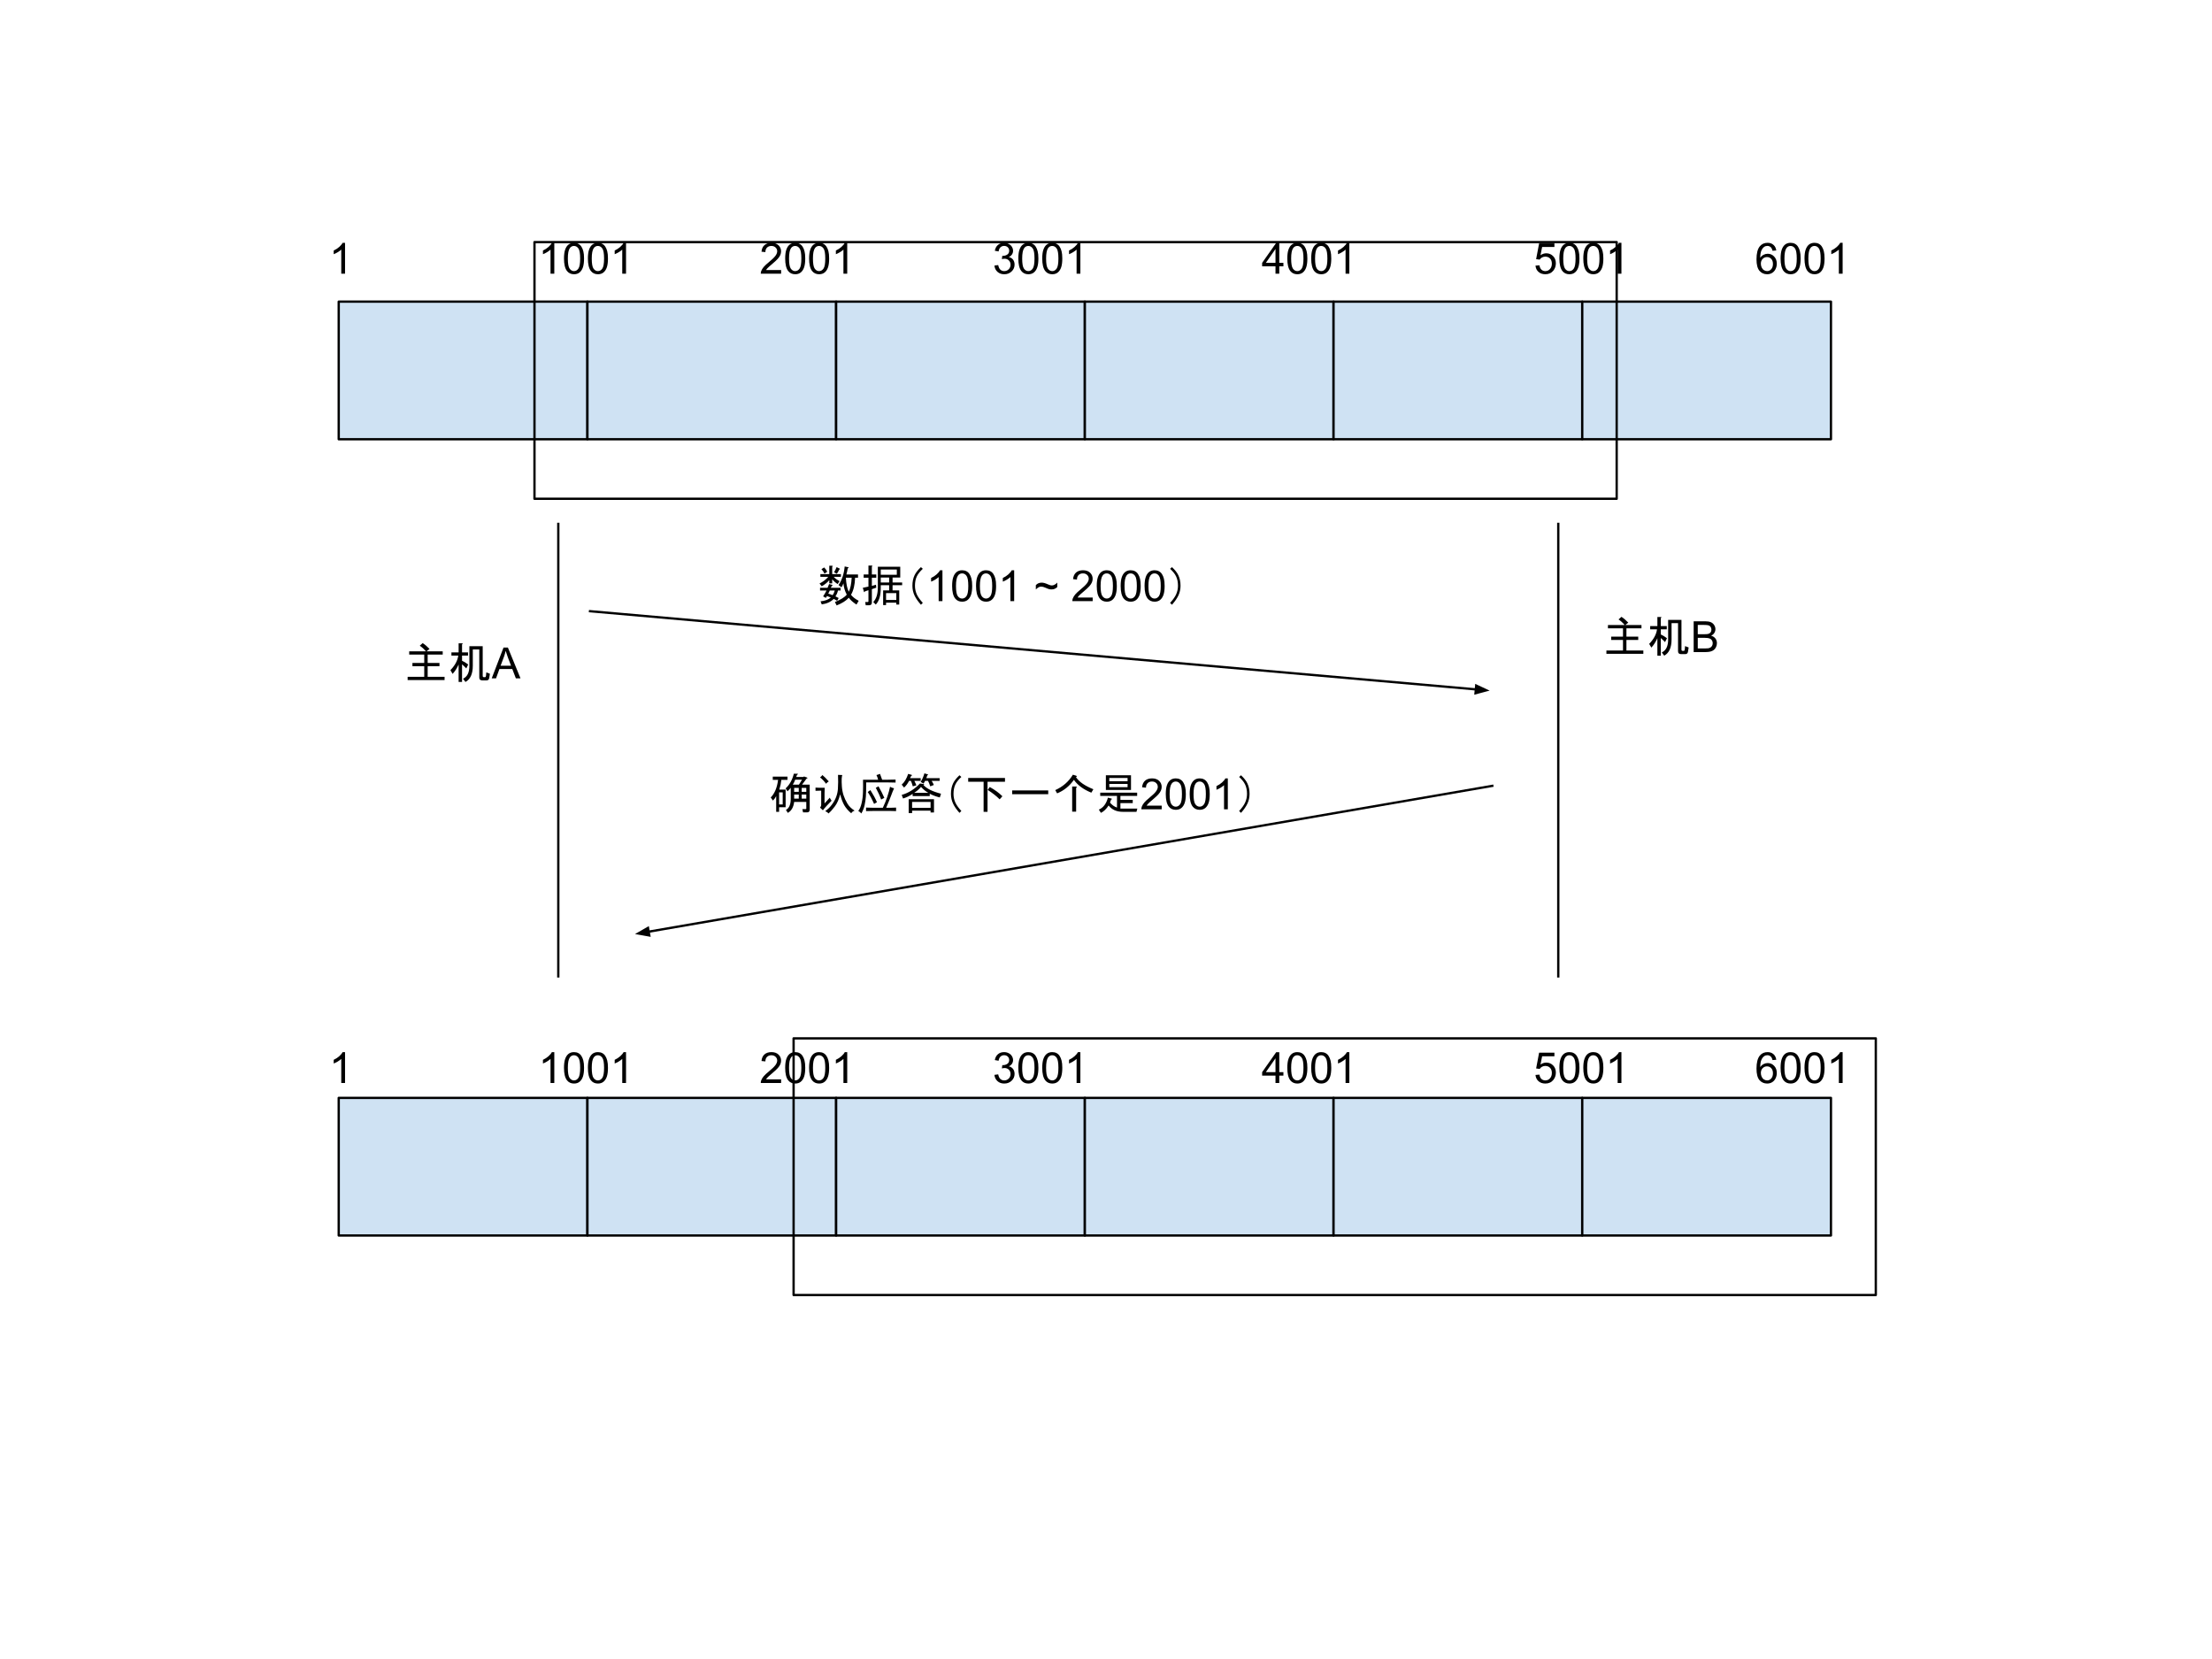 <svg version="1.1" viewBox="0.0 0.0 960.0 720.0" fill="none" stroke="none" stroke-linecap="square" stroke-miterlimit="10" xmlns:xlink="http://www.w3.org/1999/xlink" xmlns="http://www.w3.org/2000/svg"><clipPath id="p.0"><path d="m0 0l960.0 0l0 720.0l-960.0 0l0 -720.0z" clip-rule="nonzero"/></clipPath><g clip-path="url(#p.0)"><path fill="#000000" fill-opacity="0.0" d="m0 0l960.0 0l0 720.0l-960.0 0z" fill-rule="evenodd"/><path fill="#cfe2f3" d="m147.003 130.911l107.937 0l0 59.717l-107.937 0z" fill-rule="evenodd"/><path stroke="#000000" stroke-width="1.0" stroke-linejoin="round" stroke-linecap="butt" d="m147.003 130.911l107.937 0l0 59.717l-107.937 0z" fill-rule="evenodd"/><path fill="#cfe2f3" d="m254.94 130.911l107.937 0l0 59.717l-107.937 0z" fill-rule="evenodd"/><path stroke="#000000" stroke-width="1.0" stroke-linejoin="round" stroke-linecap="butt" d="m254.94 130.911l107.937 0l0 59.717l-107.937 0z" fill-rule="evenodd"/><path fill="#cfe2f3" d="m362.877 130.911l107.937 0l0 59.717l-107.937 0z" fill-rule="evenodd"/><path stroke="#000000" stroke-width="1.0" stroke-linejoin="round" stroke-linecap="butt" d="m362.877 130.911l107.937 0l0 59.717l-107.937 0z" fill-rule="evenodd"/><path fill="#cfe2f3" d="m470.814 130.911l107.937 0l0 59.717l-107.937 0z" fill-rule="evenodd"/><path stroke="#000000" stroke-width="1.0" stroke-linejoin="round" stroke-linecap="butt" d="m470.814 130.911l107.937 0l0 59.717l-107.937 0z" fill-rule="evenodd"/><path fill="#cfe2f3" d="m578.751 130.911l107.937 0l0 59.717l-107.937 0z" fill-rule="evenodd"/><path stroke="#000000" stroke-width="1.0" stroke-linejoin="round" stroke-linecap="butt" d="m578.751 130.911l107.937 0l0 59.717l-107.937 0z" fill-rule="evenodd"/><path fill="#cfe2f3" d="m686.688 130.911l107.937 0l0 59.717l-107.937 0z" fill-rule="evenodd"/><path stroke="#000000" stroke-width="1.0" stroke-linejoin="round" stroke-linecap="butt" d="m686.688 130.911l107.937 0l0 59.717l-107.937 0z" fill-rule="evenodd"/><path fill="#cfe2f3" d="m147.003 476.48l107.937 0l0 59.717l-107.937 0z" fill-rule="evenodd"/><path stroke="#000000" stroke-width="1.0" stroke-linejoin="round" stroke-linecap="butt" d="m147.003 476.48l107.937 0l0 59.717l-107.937 0z" fill-rule="evenodd"/><path fill="#cfe2f3" d="m254.94 476.48l107.937 0l0 59.717l-107.937 0z" fill-rule="evenodd"/><path stroke="#000000" stroke-width="1.0" stroke-linejoin="round" stroke-linecap="butt" d="m254.94 476.48l107.937 0l0 59.717l-107.937 0z" fill-rule="evenodd"/><path fill="#cfe2f3" d="m362.877 476.48l107.937 0l0 59.717l-107.937 0z" fill-rule="evenodd"/><path stroke="#000000" stroke-width="1.0" stroke-linejoin="round" stroke-linecap="butt" d="m362.877 476.48l107.937 0l0 59.717l-107.937 0z" fill-rule="evenodd"/><path fill="#cfe2f3" d="m470.814 476.48l107.937 0l0 59.717l-107.937 0z" fill-rule="evenodd"/><path stroke="#000000" stroke-width="1.0" stroke-linejoin="round" stroke-linecap="butt" d="m470.814 476.48l107.937 0l0 59.717l-107.937 0z" fill-rule="evenodd"/><path fill="#cfe2f3" d="m578.751 476.48l107.937 0l0 59.717l-107.937 0z" fill-rule="evenodd"/><path stroke="#000000" stroke-width="1.0" stroke-linejoin="round" stroke-linecap="butt" d="m578.751 476.48l107.937 0l0 59.717l-107.937 0z" fill-rule="evenodd"/><path fill="#cfe2f3" d="m686.688 476.48l107.937 0l0 59.717l-107.937 0z" fill-rule="evenodd"/><path stroke="#000000" stroke-width="1.0" stroke-linejoin="round" stroke-linecap="butt" d="m686.688 476.48l107.937 0l0 59.717l-107.937 0z" fill-rule="evenodd"/><path fill="#000000" fill-opacity="0.0" d="m242.297 227.367l0 196.378" fill-rule="evenodd"/><path stroke="#000000" stroke-width="1.0" stroke-linejoin="round" stroke-linecap="butt" d="m242.297 227.367l0 196.378" fill-rule="evenodd"/><path fill="#000000" fill-opacity="0.0" d="m676.286 227.367l0 196.378" fill-rule="evenodd"/><path stroke="#000000" stroke-width="1.0" stroke-linejoin="round" stroke-linecap="butt" d="m676.286 227.367l0 196.378" fill-rule="evenodd"/><path fill="#000000" fill-opacity="0.0" d="m231.961 105.068l469.669 0l0 111.402l-469.669 0z" fill-rule="evenodd"/><path stroke="#000000" stroke-width="1.0" stroke-linejoin="round" stroke-linecap="butt" d="m231.961 105.068l469.669 0l0 111.402l-469.669 0z" fill-rule="evenodd"/><path fill="#000000" fill-opacity="0.0" d="m344.42 450.638l469.669 0l0 111.402l-469.669 0z" fill-rule="evenodd"/><path stroke="#000000" stroke-width="1.0" stroke-linejoin="round" stroke-linecap="butt" d="m344.42 450.638l469.669 0l0 111.402l-469.669 0z" fill-rule="evenodd"/><path fill="#000000" fill-opacity="0.0" d="m686.688 256.076l81.543 0l0 77.165l-81.543 0z" fill-rule="evenodd"/><path fill="#000000" d="m705.86 282.324l7.344 0l0 1.422l-16.031 0l0 -1.422l7.203 0l0 -4.594l-5.125 0l0 -1.422l5.125 0l0 -3.625l-6.531 0l0 -1.422l7.266 0q-1.188 -1.406 -2.672 -2.438l1.266 -1.125q1.484 0.969 2.969 2.531l-1.328 1.031l7.047 0l0 1.422l-6.531 0l0 3.625l5.125 0l0 1.422l-5.125 0l0 4.594zm15.359 0.828q2.75 -1.266 2.75 -5.578l0 -8.531l5.781 0l0 12.844q0 0.594 0.531 0.594l0.438 0q0.375 0 0.453 -0.531l0.141 -1.547l1.562 0.594l-0.297 1.844q-0.156 1.047 -1.188 1.047l-1.781 0q-1.344 0 -1.344 -1.266l0 -12.172l-2.812 0l0 7.047q0 5.344 -3.188 7.062l-1.047 -1.406zm-0.438 1.406l-1.484 0l0 -7.578q-1.047 2.375 -2.609 4.078l-0.953 -1.625q2.969 -3.047 3.406 -6.312l-2.969 0l0 -1.406l3.125 0l0 -3.938l1.406 0q0.734 0.078 0.078 0.453l0 3.484l2.594 0l0 1.406l-2.594 0l0 2.234q1.328 0.594 2.672 1.625l-0.828 1.703q-0.891 -0.953 -1.844 -1.781l0 7.656z" fill-rule="nonzero"/><path fill="#000000" d="m735.047 282.996l0 -13.359l5.016 0q1.531 0 2.453 0.406q0.922 0.406 1.438 1.25q0.531 0.844 0.531 1.766q0 0.859 -0.469 1.625q-0.453 0.75 -1.391 1.203q1.203 0.359 1.859 1.219q0.656 0.859 0.656 2.016q0 0.938 -0.406 1.75q-0.391 0.797 -0.984 1.234q-0.578 0.438 -1.453 0.672q-0.875 0.219 -2.156 0.219l-5.094 0zm1.781 -7.75l2.875 0q1.188 0 1.688 -0.141q0.672 -0.203 1.016 -0.672q0.344 -0.469 0.344 -1.172q0 -0.656 -0.328 -1.156q-0.312 -0.516 -0.906 -0.703q-0.594 -0.188 -2.031 -0.188l-2.656 0l0 4.031zm0 6.172l3.312 0q0.859 0 1.203 -0.062q0.609 -0.109 1.016 -0.359q0.422 -0.266 0.688 -0.75q0.266 -0.484 0.266 -1.125q0 -0.75 -0.391 -1.297q-0.375 -0.547 -1.062 -0.766q-0.672 -0.234 -1.953 -0.234l-3.078 0l0 4.594z" fill-rule="nonzero"/><path fill="#000000" fill-opacity="0.0" d="m166.43 267.483l81.543 0l0 77.165l-81.543 0z" fill-rule="evenodd"/><path fill="#000000" d="m185.602 293.731l7.344 0l0 1.422l-16.031 0l0 -1.422l7.203 0l0 -4.594l-5.125 0l0 -1.422l5.125 0l0 -3.625l-6.531 0l0 -1.422l7.266 0q-1.188 -1.406 -2.672 -2.438l1.266 -1.125q1.484 0.969 2.969 2.531l-1.328 1.031l7.047 0l0 1.422l-6.531 0l0 3.625l5.125 0l0 1.422l-5.125 0l0 4.594zm15.359 0.828q2.75 -1.266 2.75 -5.578l0 -8.531l5.781 0l0 12.844q0 0.594 0.531 0.594l0.438 0q0.375 0 0.453 -0.531l0.141 -1.547l1.562 0.594l-0.297 1.844q-0.156 1.047 -1.188 1.047l-1.781 0q-1.344 0 -1.344 -1.266l0 -12.172l-2.812 0l0 7.047q0 5.344 -3.188 7.062l-1.047 -1.406zm-0.438 1.406l-1.484 0l0 -7.578q-1.047 2.375 -2.609 4.078l-0.953 -1.625q2.969 -3.047 3.406 -6.312l-2.969 0l0 -1.406l3.125 0l0 -3.938l1.406 0q0.734 0.078 0.078 0.453l0 3.484l2.594 0l0 1.406l-2.594 0l0 2.234q1.328 0.594 2.672 1.625l-0.828 1.703q-0.891 -0.953 -1.844 -1.781l0 7.656z" fill-rule="nonzero"/><path fill="#000000" d="m213.399 294.403l5.125 -13.359l1.906 0l5.469 13.359l-2.016 0l-1.547 -4.047l-5.594 0l-1.469 4.047l-1.875 0zm3.859 -5.484l4.531 0l-1.406 -3.703q-0.625 -1.688 -0.938 -2.766q-0.266 1.281 -0.719 2.547l-1.469 3.922z" fill-rule="nonzero"/><path fill="#000000" fill-opacity="0.0" d="m128.612 91.866l763.622 0l0 77.165l-763.622 0z" fill-rule="evenodd"/><path fill="#000000" d="m149.748 118.786l-1.641 0l0 -10.453q-0.594 0.562 -1.562 1.141q-0.953 0.562 -1.719 0.844l0 -1.594q1.375 -0.641 2.406 -1.562q1.031 -0.922 1.453 -1.781l1.062 0l0 13.406z" fill-rule="nonzero"/><path fill="#000000" d="m240.565 118.786l-1.641 0l0 -10.453q-0.594 0.562 -1.562 1.141q-0.953 0.562 -1.719 0.844l0 -1.594q1.375 -0.641 2.406 -1.562q1.031 -0.922 1.453 -1.781l1.062 0l0 13.406zm4.204 -6.594q0 -2.359 0.484 -3.797q0.484 -1.453 1.438 -2.234q0.969 -0.781 2.422 -0.781q1.078 0 1.891 0.438q0.812 0.422 1.328 1.25q0.531 0.812 0.828 1.984q0.312 1.156 0.312 3.141q0 2.359 -0.484 3.812q-0.484 1.438 -1.453 2.234q-0.953 0.781 -2.422 0.781q-1.922 0 -3.031 -1.391q-1.312 -1.672 -1.312 -5.438zm1.672 0q0 3.297 0.766 4.391q0.781 1.078 1.906 1.078q1.141 0 1.906 -1.094q0.766 -1.094 0.766 -4.375q0 -3.297 -0.766 -4.375q-0.766 -1.078 -1.922 -1.078q-1.125 0 -1.797 0.953q-0.859 1.219 -0.859 4.5zm8.704 0q0 -2.359 0.484 -3.797q0.484 -1.453 1.438 -2.234q0.969 -0.781 2.422 -0.781q1.078 0 1.891 0.438q0.812 0.422 1.328 1.25q0.531 0.812 0.828 1.984q0.312 1.156 0.312 3.141q0 2.359 -0.484 3.812q-0.484 1.438 -1.453 2.234q-0.953 0.781 -2.422 0.781q-1.922 0 -3.031 -1.391q-1.312 -1.672 -1.312 -5.438zm1.672 0q0 3.297 0.766 4.391q0.781 1.078 1.906 1.078q1.141 0 1.906 -1.094q0.766 -1.094 0.766 -4.375q0 -3.297 -0.766 -4.375q-0.766 -1.078 -1.922 -1.078q-1.125 0 -1.797 0.953q-0.859 1.219 -0.859 4.5zm14.876 6.594l-1.641 0l0 -10.453q-0.594 0.562 -1.562 1.141q-0.953 0.562 -1.719 0.844l0 -1.594q1.375 -0.641 2.406 -1.562q1.031 -0.922 1.453 -1.781l1.062 0l0 13.406z" fill-rule="nonzero"/><path fill="#000000" d="m339.002 117.208l0 1.578l-8.828 0q-0.016 -0.594 0.188 -1.141q0.344 -0.906 1.078 -1.781q0.75 -0.875 2.156 -2.016q2.172 -1.781 2.938 -2.828q0.766 -1.047 0.766 -1.969q0 -0.984 -0.703 -1.641q-0.688 -0.672 -1.812 -0.672q-1.188 0 -1.906 0.719q-0.703 0.703 -0.703 1.953l-1.688 -0.172q0.172 -1.891 1.297 -2.875q1.141 -0.984 3.031 -0.984q1.922 0 3.047 1.062q1.125 1.062 1.125 2.641q0 0.797 -0.328 1.578q-0.328 0.781 -1.094 1.641q-0.75 0.844 -2.531 2.344q-1.469 1.234 -1.891 1.688q-0.422 0.438 -0.688 0.875l6.547 0zm1.766 -5.016q0 -2.359 0.484 -3.797q0.484 -1.453 1.438 -2.234q0.969 -0.781 2.422 -0.781q1.078 0 1.891 0.438q0.812 0.422 1.328 1.25q0.531 0.812 0.828 1.984q0.312 1.156 0.312 3.141q0 2.359 -0.484 3.812q-0.484 1.438 -1.453 2.234q-0.953 0.781 -2.422 0.781q-1.922 0 -3.031 -1.391q-1.312 -1.672 -1.312 -5.438zm1.672 0q0 3.297 0.766 4.391q0.781 1.078 1.906 1.078q1.141 0 1.906 -1.094q0.766 -1.094 0.766 -4.375q0 -3.297 -0.766 -4.375q-0.766 -1.078 -1.922 -1.078q-1.125 0 -1.797 0.953q-0.859 1.219 -0.859 4.5zm8.704 0q0 -2.359 0.484 -3.797q0.484 -1.453 1.438 -2.234q0.969 -0.781 2.422 -0.781q1.078 0 1.891 0.438q0.812 0.422 1.328 1.25q0.531 0.812 0.828 1.984q0.312 1.156 0.312 3.141q0 2.359 -0.484 3.812q-0.484 1.438 -1.453 2.234q-0.953 0.781 -2.422 0.781q-1.922 0 -3.031 -1.391q-1.312 -1.672 -1.312 -5.438zm1.672 0q0 3.297 0.766 4.391q0.781 1.078 1.906 1.078q1.141 0 1.906 -1.094q0.766 -1.094 0.766 -4.375q0 -3.297 -0.766 -4.375q-0.766 -1.078 -1.922 -1.078q-1.125 0 -1.797 0.953q-0.859 1.219 -0.859 4.5zm14.876 6.594l-1.641 0l0 -10.453q-0.594 0.562 -1.562 1.141q-0.953 0.562 -1.719 0.844l0 -1.594q1.375 -0.641 2.406 -1.562q1.031 -0.922 1.453 -1.781l1.062 0l0 13.406z" fill-rule="nonzero"/><path fill="#000000" d="m431.576 115.255l1.641 -0.219q0.281 1.406 0.953 2.016q0.688 0.609 1.656 0.609q1.156 0 1.953 -0.797q0.797 -0.797 0.797 -1.984q0 -1.125 -0.734 -1.859q-0.734 -0.734 -1.875 -0.734q-0.469 0 -1.156 0.172l0.188 -1.438q0.156 0.016 0.266 0.016q1.047 0 1.875 -0.547q0.844 -0.547 0.844 -1.672q0 -0.906 -0.609 -1.5q-0.609 -0.594 -1.578 -0.594q-0.953 0 -1.594 0.609q-0.641 0.594 -0.812 1.797l-1.641 -0.297q0.297 -1.641 1.359 -2.547q1.062 -0.906 2.656 -0.906q1.094 0 2.0 0.469q0.922 0.469 1.406 1.281q0.5 0.812 0.5 1.719q0 0.859 -0.469 1.578q-0.469 0.703 -1.375 1.125q1.188 0.281 1.844 1.141q0.656 0.859 0.656 2.156q0 1.734 -1.281 2.953q-1.266 1.219 -3.219 1.219q-1.766 0 -2.922 -1.047q-1.156 -1.047 -1.328 -2.719zm10.376 -3.062q0 -2.359 0.484 -3.797q0.484 -1.453 1.438 -2.234q0.969 -0.781 2.422 -0.781q1.078 0 1.891 0.438q0.812 0.422 1.328 1.25q0.531 0.812 0.828 1.984q0.312 1.156 0.312 3.141q0 2.359 -0.484 3.812q-0.484 1.438 -1.453 2.234q-0.953 0.781 -2.422 0.781q-1.922 0 -3.031 -1.391q-1.312 -1.672 -1.312 -5.438zm1.672 0q0 3.297 0.766 4.391q0.781 1.078 1.906 1.078q1.141 0 1.906 -1.094q0.766 -1.094 0.766 -4.375q0 -3.297 -0.766 -4.375q-0.766 -1.078 -1.922 -1.078q-1.125 0 -1.797 0.953q-0.859 1.219 -0.859 4.5zm8.704 0q0 -2.359 0.484 -3.797q0.484 -1.453 1.438 -2.234q0.969 -0.781 2.422 -0.781q1.078 0 1.891 0.438q0.812 0.422 1.328 1.25q0.531 0.812 0.828 1.984q0.312 1.156 0.312 3.141q0 2.359 -0.484 3.812q-0.484 1.438 -1.453 2.234q-0.953 0.781 -2.422 0.781q-1.922 0 -3.031 -1.391q-1.312 -1.672 -1.312 -5.438zm1.672 0q0 3.297 0.766 4.391q0.781 1.078 1.906 1.078q1.141 0 1.906 -1.094q0.766 -1.094 0.766 -4.375q0 -3.297 -0.766 -4.375q-0.766 -1.078 -1.922 -1.078q-1.125 0 -1.797 0.953q-0.859 1.219 -0.859 4.5zm14.876 6.594l-1.641 0l0 -10.453q-0.594 0.562 -1.562 1.141q-0.953 0.562 -1.719 0.844l0 -1.594q1.375 -0.641 2.406 -1.562q1.031 -0.922 1.453 -1.781l1.062 0l0 13.406z" fill-rule="nonzero"/><path fill="#000000" d="m553.559 118.786l0 -3.203l-5.797 0l0 -1.5l6.094 -8.656l1.344 0l0 8.656l1.797 0l0 1.5l-1.797 0l0 3.203l-1.641 0zm0 -4.703l0 -6.016l-4.188 6.016l4.188 0zm5.126 -1.891q0 -2.359 0.484 -3.797q0.484 -1.453 1.438 -2.234q0.969 -0.781 2.422 -0.781q1.078 0 1.891 0.438q0.812 0.422 1.328 1.25q0.531 0.812 0.828 1.984q0.312 1.156 0.312 3.141q0 2.359 -0.484 3.812q-0.484 1.438 -1.453 2.234q-0.953 0.781 -2.422 0.781q-1.922 0 -3.031 -1.391q-1.312 -1.672 -1.312 -5.438zm1.672 0q0 3.297 0.766 4.391q0.781 1.078 1.906 1.078q1.141 0 1.906 -1.094q0.766 -1.094 0.766 -4.375q0 -3.297 -0.766 -4.375q-0.766 -1.078 -1.922 -1.078q-1.125 0 -1.797 0.953q-0.859 1.219 -0.859 4.5zm8.704 0q0 -2.359 0.484 -3.797q0.484 -1.453 1.438 -2.234q0.969 -0.781 2.422 -0.781q1.078 0 1.891 0.438q0.812 0.422 1.328 1.25q0.531 0.812 0.828 1.984q0.312 1.156 0.312 3.141q0 2.359 -0.484 3.812q-0.484 1.438 -1.453 2.234q-0.953 0.781 -2.422 0.781q-1.922 0 -3.031 -1.391q-1.312 -1.672 -1.312 -5.438zm1.672 0q0 3.297 0.766 4.391q0.781 1.078 1.906 1.078q1.141 0 1.906 -1.094q0.766 -1.094 0.766 -4.375q0 -3.297 -0.766 -4.375q-0.766 -1.078 -1.922 -1.078q-1.125 0 -1.797 0.953q-0.859 1.219 -0.859 4.5zm14.876 6.594l-1.641 0l0 -10.453q-0.594 0.562 -1.562 1.141q-0.953 0.562 -1.719 0.844l0 -1.594q1.375 -0.641 2.406 -1.562q1.031 -0.922 1.453 -1.781l1.062 0l0 13.406z" fill-rule="nonzero"/><path fill="#000000" d="m666.393 115.286l1.719 -0.141q0.188 1.25 0.875 1.891q0.703 0.625 1.688 0.625q1.188 0 2.0 -0.891q0.828 -0.891 0.828 -2.359q0 -1.406 -0.797 -2.219q-0.781 -0.812 -2.062 -0.812q-0.781 0 -1.422 0.359q-0.641 0.359 -1.0 0.938l-1.547 -0.203l1.297 -6.859l6.641 0l0 1.562l-5.328 0l-0.719 3.594q1.203 -0.844 2.516 -0.844q1.75 0 2.953 1.219q1.203 1.203 1.203 3.109q0 1.812 -1.047 3.141q-1.297 1.625 -3.516 1.625q-1.812 0 -2.969 -1.016q-1.156 -1.031 -1.312 -2.719zm10.376 -3.094q0 -2.359 0.484 -3.797q0.484 -1.453 1.438 -2.234q0.969 -0.781 2.422 -0.781q1.078 0 1.891 0.438q0.812 0.422 1.328 1.25q0.531 0.812 0.828 1.984q0.312 1.156 0.312 3.141q0 2.359 -0.484 3.812q-0.484 1.438 -1.453 2.234q-0.953 0.781 -2.422 0.781q-1.922 0 -3.031 -1.391q-1.312 -1.672 -1.312 -5.438zm1.672 0q0 3.297 0.766 4.391q0.781 1.078 1.906 1.078q1.141 0 1.906 -1.094q0.766 -1.094 0.766 -4.375q0 -3.297 -0.766 -4.375q-0.766 -1.078 -1.922 -1.078q-1.125 0 -1.797 0.953q-0.859 1.219 -0.859 4.5zm8.704 0q0 -2.359 0.484 -3.797q0.484 -1.453 1.438 -2.234q0.969 -0.781 2.422 -0.781q1.078 0 1.891 0.438q0.812 0.422 1.328 1.25q0.531 0.812 0.828 1.984q0.312 1.156 0.312 3.141q0 2.359 -0.484 3.812q-0.484 1.438 -1.453 2.234q-0.953 0.781 -2.422 0.781q-1.922 0 -3.031 -1.391q-1.312 -1.672 -1.312 -5.438zm1.672 0q0 3.297 0.766 4.391q0.781 1.078 1.906 1.078q1.141 0 1.906 -1.094q0.766 -1.094 0.766 -4.375q0 -3.297 -0.766 -4.375q-0.766 -1.078 -1.922 -1.078q-1.125 0 -1.797 0.953q-0.859 1.219 -0.859 4.5zm14.876 6.594l-1.641 0l0 -10.453q-0.594 0.562 -1.562 1.141q-0.953 0.562 -1.719 0.844l0 -1.594q1.375 -0.641 2.406 -1.562q1.031 -0.922 1.453 -1.781l1.062 0l0 13.406z" fill-rule="nonzero"/><path fill="#000000" d="m770.893 108.708l-1.625 0.125q-0.219 -0.969 -0.625 -1.406q-0.656 -0.703 -1.641 -0.703q-0.781 0 -1.375 0.438q-0.766 0.562 -1.219 1.656q-0.453 1.078 -0.469 3.078q0.594 -0.891 1.453 -1.328q0.859 -0.438 1.797 -0.438q1.641 0 2.781 1.203q1.156 1.203 1.156 3.109q0 1.266 -0.547 2.344q-0.531 1.078 -1.484 1.656q-0.938 0.578 -2.141 0.578q-2.062 0 -3.359 -1.5q-1.281 -1.516 -1.281 -4.984q0 -3.875 1.422 -5.625q1.25 -1.531 3.375 -1.531q1.562 0 2.562 0.891q1.016 0.875 1.219 2.438zm-6.688 5.75q0 0.844 0.359 1.625q0.359 0.766 1.0 1.172q0.641 0.406 1.359 0.406q1.031 0 1.781 -0.828q0.75 -0.844 0.75 -2.281q0 -1.391 -0.734 -2.188q-0.734 -0.797 -1.859 -0.797q-1.109 0 -1.891 0.797q-0.766 0.797 -0.766 2.094zm8.563 -2.266q0 -2.359 0.484 -3.797q0.484 -1.453 1.438 -2.234q0.969 -0.781 2.422 -0.781q1.078 0 1.891 0.438q0.812 0.422 1.328 1.25q0.531 0.812 0.828 1.984q0.312 1.156 0.312 3.141q0 2.359 -0.484 3.812q-0.484 1.438 -1.453 2.234q-0.953 0.781 -2.422 0.781q-1.922 0 -3.031 -1.391q-1.312 -1.672 -1.312 -5.438zm1.672 0q0 3.297 0.766 4.391q0.781 1.078 1.906 1.078q1.141 0 1.906 -1.094q0.766 -1.094 0.766 -4.375q0 -3.297 -0.766 -4.375q-0.766 -1.078 -1.922 -1.078q-1.125 0 -1.797 0.953q-0.859 1.219 -0.859 4.5zm8.704 0q0 -2.359 0.484 -3.797q0.484 -1.453 1.438 -2.234q0.969 -0.781 2.422 -0.781q1.078 0 1.891 0.438q0.812 0.422 1.328 1.25q0.531 0.812 0.828 1.984q0.312 1.156 0.312 3.141q0 2.359 -0.484 3.812q-0.484 1.438 -1.453 2.234q-0.953 0.781 -2.422 0.781q-1.922 0 -3.031 -1.391q-1.312 -1.672 -1.312 -5.438zm1.672 0q0 3.297 0.766 4.391q0.781 1.078 1.906 1.078q1.141 0 1.906 -1.094q0.766 -1.094 0.766 -4.375q0 -3.297 -0.766 -4.375q-0.766 -1.078 -1.922 -1.078q-1.125 0 -1.797 0.953q-0.859 1.219 -0.859 4.5zm14.876 6.594l-1.641 0l0 -10.453q-0.594 0.562 -1.562 1.141q-0.953 0.562 -1.719 0.844l0 -1.594q1.375 -0.641 2.406 -1.562q1.031 -0.922 1.453 -1.781l1.062 0l0 13.406z" fill-rule="nonzero"/><path fill="#000000" fill-opacity="0.0" d="m128.612 443.1l763.622 0l0 77.165l-763.622 0z" fill-rule="evenodd"/><path fill="#000000" d="m149.748 470.02l-1.641 0l0 -10.453q-0.594 0.562 -1.562 1.141q-0.953 0.562 -1.719 0.844l0 -1.594q1.375 -0.641 2.406 -1.562q1.031 -0.922 1.453 -1.781l1.062 0l0 13.406z" fill-rule="nonzero"/><path fill="#000000" d="m240.565 470.02l-1.641 0l0 -10.453q-0.594 0.562 -1.562 1.141q-0.953 0.562 -1.719 0.844l0 -1.594q1.375 -0.641 2.406 -1.562q1.031 -0.922 1.453 -1.781l1.062 0l0 13.406zm4.204 -6.594q0 -2.359 0.484 -3.797q0.484 -1.453 1.438 -2.234q0.969 -0.781 2.422 -0.781q1.078 0 1.891 0.438q0.812 0.422 1.328 1.25q0.531 0.812 0.828 1.984q0.312 1.156 0.312 3.141q0 2.359 -0.484 3.812q-0.484 1.438 -1.453 2.234q-0.953 0.781 -2.422 0.781q-1.922 0 -3.031 -1.391q-1.312 -1.672 -1.312 -5.438zm1.672 0q0 3.297 0.766 4.391q0.781 1.078 1.906 1.078q1.141 0 1.906 -1.094q0.766 -1.094 0.766 -4.375q0 -3.297 -0.766 -4.375q-0.766 -1.078 -1.922 -1.078q-1.125 0 -1.797 0.953q-0.859 1.219 -0.859 4.5zm8.704 0q0 -2.359 0.484 -3.797q0.484 -1.453 1.438 -2.234q0.969 -0.781 2.422 -0.781q1.078 0 1.891 0.438q0.812 0.422 1.328 1.25q0.531 0.812 0.828 1.984q0.312 1.156 0.312 3.141q0 2.359 -0.484 3.812q-0.484 1.438 -1.453 2.234q-0.953 0.781 -2.422 0.781q-1.922 0 -3.031 -1.391q-1.312 -1.672 -1.312 -5.438zm1.672 0q0 3.297 0.766 4.391q0.781 1.078 1.906 1.078q1.141 0 1.906 -1.094q0.766 -1.094 0.766 -4.375q0 -3.297 -0.766 -4.375q-0.766 -1.078 -1.922 -1.078q-1.125 0 -1.797 0.953q-0.859 1.219 -0.859 4.5zm14.876 6.594l-1.641 0l0 -10.453q-0.594 0.562 -1.562 1.141q-0.953 0.562 -1.719 0.844l0 -1.594q1.375 -0.641 2.406 -1.562q1.031 -0.922 1.453 -1.781l1.062 0l0 13.406z" fill-rule="nonzero"/><path fill="#000000" d="m339.002 468.442l0 1.578l-8.828 0q-0.016 -0.594 0.188 -1.141q0.344 -0.906 1.078 -1.781q0.75 -0.875 2.156 -2.016q2.172 -1.781 2.938 -2.828q0.766 -1.047 0.766 -1.969q0 -0.984 -0.703 -1.641q-0.688 -0.672 -1.812 -0.672q-1.188 0 -1.906 0.719q-0.703 0.703 -0.703 1.953l-1.688 -0.172q0.172 -1.891 1.297 -2.875q1.141 -0.984 3.031 -0.984q1.922 0 3.047 1.062q1.125 1.062 1.125 2.641q0 0.797 -0.328 1.578q-0.328 0.781 -1.094 1.641q-0.75 0.844 -2.531 2.344q-1.469 1.234 -1.891 1.688q-0.422 0.438 -0.688 0.875l6.547 0zm1.766 -5.016q0 -2.359 0.484 -3.797q0.484 -1.453 1.438 -2.234q0.969 -0.781 2.422 -0.781q1.078 0 1.891 0.438q0.812 0.422 1.328 1.25q0.531 0.812 0.828 1.984q0.312 1.156 0.312 3.141q0 2.359 -0.484 3.812q-0.484 1.438 -1.453 2.234q-0.953 0.781 -2.422 0.781q-1.922 0 -3.031 -1.391q-1.312 -1.672 -1.312 -5.438zm1.672 0q0 3.297 0.766 4.391q0.781 1.078 1.906 1.078q1.141 0 1.906 -1.094q0.766 -1.094 0.766 -4.375q0 -3.297 -0.766 -4.375q-0.766 -1.078 -1.922 -1.078q-1.125 0 -1.797 0.953q-0.859 1.219 -0.859 4.5zm8.704 0q0 -2.359 0.484 -3.797q0.484 -1.453 1.438 -2.234q0.969 -0.781 2.422 -0.781q1.078 0 1.891 0.438q0.812 0.422 1.328 1.25q0.531 0.812 0.828 1.984q0.312 1.156 0.312 3.141q0 2.359 -0.484 3.812q-0.484 1.438 -1.453 2.234q-0.953 0.781 -2.422 0.781q-1.922 0 -3.031 -1.391q-1.312 -1.672 -1.312 -5.438zm1.672 0q0 3.297 0.766 4.391q0.781 1.078 1.906 1.078q1.141 0 1.906 -1.094q0.766 -1.094 0.766 -4.375q0 -3.297 -0.766 -4.375q-0.766 -1.078 -1.922 -1.078q-1.125 0 -1.797 0.953q-0.859 1.219 -0.859 4.5zm14.876 6.594l-1.641 0l0 -10.453q-0.594 0.562 -1.562 1.141q-0.953 0.562 -1.719 0.844l0 -1.594q1.375 -0.641 2.406 -1.562q1.031 -0.922 1.453 -1.781l1.062 0l0 13.406z" fill-rule="nonzero"/><path fill="#000000" d="m431.576 466.488l1.641 -0.219q0.281 1.406 0.953 2.016q0.688 0.609 1.656 0.609q1.156 0 1.953 -0.797q0.797 -0.797 0.797 -1.984q0 -1.125 -0.734 -1.859q-0.734 -0.734 -1.875 -0.734q-0.469 0 -1.156 0.172l0.188 -1.438q0.156 0.016 0.266 0.016q1.047 0 1.875 -0.547q0.844 -0.547 0.844 -1.672q0 -0.906 -0.609 -1.5q-0.609 -0.594 -1.578 -0.594q-0.953 0 -1.594 0.609q-0.641 0.594 -0.812 1.797l-1.641 -0.297q0.297 -1.641 1.359 -2.547q1.062 -0.906 2.656 -0.906q1.094 0 2.0 0.469q0.922 0.469 1.406 1.281q0.5 0.812 0.5 1.719q0 0.859 -0.469 1.578q-0.469 0.703 -1.375 1.125q1.188 0.281 1.844 1.141q0.656 0.859 0.656 2.156q0 1.734 -1.281 2.953q-1.266 1.219 -3.219 1.219q-1.766 0 -2.922 -1.047q-1.156 -1.047 -1.328 -2.719zm10.376 -3.062q0 -2.359 0.484 -3.797q0.484 -1.453 1.438 -2.234q0.969 -0.781 2.422 -0.781q1.078 0 1.891 0.438q0.812 0.422 1.328 1.25q0.531 0.812 0.828 1.984q0.312 1.156 0.312 3.141q0 2.359 -0.484 3.812q-0.484 1.438 -1.453 2.234q-0.953 0.781 -2.422 0.781q-1.922 0 -3.031 -1.391q-1.312 -1.672 -1.312 -5.438zm1.672 0q0 3.297 0.766 4.391q0.781 1.078 1.906 1.078q1.141 0 1.906 -1.094q0.766 -1.094 0.766 -4.375q0 -3.297 -0.766 -4.375q-0.766 -1.078 -1.922 -1.078q-1.125 0 -1.797 0.953q-0.859 1.219 -0.859 4.5zm8.704 0q0 -2.359 0.484 -3.797q0.484 -1.453 1.438 -2.234q0.969 -0.781 2.422 -0.781q1.078 0 1.891 0.438q0.812 0.422 1.328 1.25q0.531 0.812 0.828 1.984q0.312 1.156 0.312 3.141q0 2.359 -0.484 3.812q-0.484 1.438 -1.453 2.234q-0.953 0.781 -2.422 0.781q-1.922 0 -3.031 -1.391q-1.312 -1.672 -1.312 -5.438zm1.672 0q0 3.297 0.766 4.391q0.781 1.078 1.906 1.078q1.141 0 1.906 -1.094q0.766 -1.094 0.766 -4.375q0 -3.297 -0.766 -4.375q-0.766 -1.078 -1.922 -1.078q-1.125 0 -1.797 0.953q-0.859 1.219 -0.859 4.5zm14.876 6.594l-1.641 0l0 -10.453q-0.594 0.562 -1.562 1.141q-0.953 0.562 -1.719 0.844l0 -1.594q1.375 -0.641 2.406 -1.562q1.031 -0.922 1.453 -1.781l1.062 0l0 13.406z" fill-rule="nonzero"/><path fill="#000000" d="m553.559 470.02l0 -3.203l-5.797 0l0 -1.5l6.094 -8.656l1.344 0l0 8.656l1.797 0l0 1.5l-1.797 0l0 3.203l-1.641 0zm0 -4.703l0 -6.016l-4.188 6.016l4.188 0zm5.126 -1.891q0 -2.359 0.484 -3.797q0.484 -1.453 1.438 -2.234q0.969 -0.781 2.422 -0.781q1.078 0 1.891 0.438q0.812 0.422 1.328 1.25q0.531 0.812 0.828 1.984q0.312 1.156 0.312 3.141q0 2.359 -0.484 3.812q-0.484 1.438 -1.453 2.234q-0.953 0.781 -2.422 0.781q-1.922 0 -3.031 -1.391q-1.312 -1.672 -1.312 -5.438zm1.672 0q0 3.297 0.766 4.391q0.781 1.078 1.906 1.078q1.141 0 1.906 -1.094q0.766 -1.094 0.766 -4.375q0 -3.297 -0.766 -4.375q-0.766 -1.078 -1.922 -1.078q-1.125 0 -1.797 0.953q-0.859 1.219 -0.859 4.5zm8.704 0q0 -2.359 0.484 -3.797q0.484 -1.453 1.438 -2.234q0.969 -0.781 2.422 -0.781q1.078 0 1.891 0.438q0.812 0.422 1.328 1.25q0.531 0.812 0.828 1.984q0.312 1.156 0.312 3.141q0 2.359 -0.484 3.812q-0.484 1.438 -1.453 2.234q-0.953 0.781 -2.422 0.781q-1.922 0 -3.031 -1.391q-1.312 -1.672 -1.312 -5.438zm1.672 0q0 3.297 0.766 4.391q0.781 1.078 1.906 1.078q1.141 0 1.906 -1.094q0.766 -1.094 0.766 -4.375q0 -3.297 -0.766 -4.375q-0.766 -1.078 -1.922 -1.078q-1.125 0 -1.797 0.953q-0.859 1.219 -0.859 4.5zm14.876 6.594l-1.641 0l0 -10.453q-0.594 0.562 -1.562 1.141q-0.953 0.562 -1.719 0.844l0 -1.594q1.375 -0.641 2.406 -1.562q1.031 -0.922 1.453 -1.781l1.062 0l0 13.406z" fill-rule="nonzero"/><path fill="#000000" d="m666.393 466.52l1.719 -0.141q0.188 1.25 0.875 1.891q0.703 0.625 1.688 0.625q1.188 0 2.0 -0.891q0.828 -0.891 0.828 -2.359q0 -1.406 -0.797 -2.219q-0.781 -0.812 -2.062 -0.812q-0.781 0 -1.422 0.359q-0.641 0.359 -1.0 0.938l-1.547 -0.203l1.297 -6.859l6.641 0l0 1.562l-5.328 0l-0.719 3.594q1.203 -0.844 2.516 -0.844q1.75 0 2.953 1.219q1.203 1.203 1.203 3.109q0 1.812 -1.047 3.141q-1.297 1.625 -3.516 1.625q-1.812 0 -2.969 -1.016q-1.156 -1.031 -1.312 -2.719zm10.376 -3.094q0 -2.359 0.484 -3.797q0.484 -1.453 1.438 -2.234q0.969 -0.781 2.422 -0.781q1.078 0 1.891 0.438q0.812 0.422 1.328 1.25q0.531 0.812 0.828 1.984q0.312 1.156 0.312 3.141q0 2.359 -0.484 3.812q-0.484 1.438 -1.453 2.234q-0.953 0.781 -2.422 0.781q-1.922 0 -3.031 -1.391q-1.312 -1.672 -1.312 -5.438zm1.672 0q0 3.297 0.766 4.391q0.781 1.078 1.906 1.078q1.141 0 1.906 -1.094q0.766 -1.094 0.766 -4.375q0 -3.297 -0.766 -4.375q-0.766 -1.078 -1.922 -1.078q-1.125 0 -1.797 0.953q-0.859 1.219 -0.859 4.5zm8.704 0q0 -2.359 0.484 -3.797q0.484 -1.453 1.438 -2.234q0.969 -0.781 2.422 -0.781q1.078 0 1.891 0.438q0.812 0.422 1.328 1.25q0.531 0.812 0.828 1.984q0.312 1.156 0.312 3.141q0 2.359 -0.484 3.812q-0.484 1.438 -1.453 2.234q-0.953 0.781 -2.422 0.781q-1.922 0 -3.031 -1.391q-1.312 -1.672 -1.312 -5.438zm1.672 0q0 3.297 0.766 4.391q0.781 1.078 1.906 1.078q1.141 0 1.906 -1.094q0.766 -1.094 0.766 -4.375q0 -3.297 -0.766 -4.375q-0.766 -1.078 -1.922 -1.078q-1.125 0 -1.797 0.953q-0.859 1.219 -0.859 4.5zm14.876 6.594l-1.641 0l0 -10.453q-0.594 0.562 -1.562 1.141q-0.953 0.562 -1.719 0.844l0 -1.594q1.375 -0.641 2.406 -1.562q1.031 -0.922 1.453 -1.781l1.062 0l0 13.406z" fill-rule="nonzero"/><path fill="#000000" d="m770.893 459.942l-1.625 0.125q-0.219 -0.969 -0.625 -1.406q-0.656 -0.703 -1.641 -0.703q-0.781 0 -1.375 0.438q-0.766 0.562 -1.219 1.656q-0.453 1.078 -0.469 3.078q0.594 -0.891 1.453 -1.328q0.859 -0.438 1.797 -0.438q1.641 0 2.781 1.203q1.156 1.203 1.156 3.109q0 1.266 -0.547 2.344q-0.531 1.078 -1.484 1.656q-0.938 0.578 -2.141 0.578q-2.062 0 -3.359 -1.5q-1.281 -1.516 -1.281 -4.984q0 -3.875 1.422 -5.625q1.25 -1.531 3.375 -1.531q1.562 0 2.562 0.891q1.016 0.875 1.219 2.438zm-6.688 5.75q0 0.844 0.359 1.625q0.359 0.766 1.0 1.172q0.641 0.406 1.359 0.406q1.031 0 1.781 -0.828q0.75 -0.844 0.75 -2.281q0 -1.391 -0.734 -2.188q-0.734 -0.797 -1.859 -0.797q-1.109 0 -1.891 0.797q-0.766 0.797 -0.766 2.094zm8.563 -2.266q0 -2.359 0.484 -3.797q0.484 -1.453 1.438 -2.234q0.969 -0.781 2.422 -0.781q1.078 0 1.891 0.438q0.812 0.422 1.328 1.25q0.531 0.812 0.828 1.984q0.312 1.156 0.312 3.141q0 2.359 -0.484 3.812q-0.484 1.438 -1.453 2.234q-0.953 0.781 -2.422 0.781q-1.922 0 -3.031 -1.391q-1.312 -1.672 -1.312 -5.438zm1.672 0q0 3.297 0.766 4.391q0.781 1.078 1.906 1.078q1.141 0 1.906 -1.094q0.766 -1.094 0.766 -4.375q0 -3.297 -0.766 -4.375q-0.766 -1.078 -1.922 -1.078q-1.125 0 -1.797 0.953q-0.859 1.219 -0.859 4.5zm8.704 0q0 -2.359 0.484 -3.797q0.484 -1.453 1.438 -2.234q0.969 -0.781 2.422 -0.781q1.078 0 1.891 0.438q0.812 0.422 1.328 1.25q0.531 0.812 0.828 1.984q0.312 1.156 0.312 3.141q0 2.359 -0.484 3.812q-0.484 1.438 -1.453 2.234q-0.953 0.781 -2.422 0.781q-1.922 0 -3.031 -1.391q-1.312 -1.672 -1.312 -5.438zm1.672 0q0 3.297 0.766 4.391q0.781 1.078 1.906 1.078q1.141 0 1.906 -1.094q0.766 -1.094 0.766 -4.375q0 -3.297 -0.766 -4.375q-0.766 -1.078 -1.922 -1.078q-1.125 0 -1.797 0.953q-0.859 1.219 -0.859 4.5zm14.876 6.594l-1.641 0l0 -10.453q-0.594 0.562 -1.562 1.141q-0.953 0.562 -1.719 0.844l0 -1.594q1.375 -0.641 2.406 -1.562q1.031 -0.922 1.453 -1.781l1.062 0l0 13.406z" fill-rule="nonzero"/><path fill="#000000" fill-opacity="0.0" d="m256.076 265.262l390.425 34.457" fill-rule="evenodd"/><path stroke="#000000" stroke-width="1.0" stroke-linejoin="round" stroke-linecap="butt" d="m256.076 265.262l384.448 33.929" fill-rule="evenodd"/><path fill="#000000" stroke="#000000" stroke-width="1.0" stroke-linecap="butt" d="m640.379 300.837l4.666 -1.246l-4.375 -2.044z" fill-rule="evenodd"/><path fill="#000000" fill-opacity="0.0" d="m647.656 341.053l-372.063 64.315" fill-rule="evenodd"/><path stroke="#000000" stroke-width="1.0" stroke-linejoin="round" stroke-linecap="butt" d="m647.656 341.053l-366.151 63.293" fill-rule="evenodd"/><path fill="#000000" stroke="#000000" stroke-width="1.0" stroke-linecap="butt" d="m281.224 402.718l-4.19 2.401l4.753 0.855z" fill-rule="evenodd"/><path fill="#000000" fill-opacity="0.0" d="m345.562 233.976l661.449 0l0 77.165l-661.449 0z" fill-rule="evenodd"/><path fill="#000000" d="m368.374 256.818q1.031 -2.016 1.25 -6.094l-2.516 0q0.219 4.078 1.266 6.094zm2.734 -6.094q-0.141 4.609 -1.781 7.422q1.188 1.484 3.344 2.594l-0.969 1.641q-2.375 -1.562 -3.328 -2.969q-1.719 1.938 -5.281 3.344l-0.734 -1.484q3.859 -1.562 5.125 -3.203q-1.266 -2.437 -1.422 -4.891q-0.438 1.109 -0.891 1.703l-1.25 -0.969q2.219 -3.266 2.672 -8.078l1.547 0.359q0.453 0.297 -0.219 0.453q-0.219 1.328 -0.594 2.672l5.047 0l0 1.406l-1.266 0zm-6.891 -3.562q-0.453 1.109 -1.047 1.859l-1.188 -0.672q0.594 -0.969 1.109 -2.219l1.344 0.656q0.297 0.297 -0.219 0.375zm-4.75 10.469q1.031 0.297 1.844 0.672q0.594 -0.672 0.969 -2.016l-2.156 0q-0.297 0.672 -0.656 1.344zm-1.047 1.859l-1.188 -0.672q0.75 -1.109 1.484 -2.531l-2.812 0l0 -1.187l3.266 0q0.438 -0.953 0.656 -1.625l1.422 0.375q0.297 0.297 -0.234 0.359l-0.438 0.891l4.234 0l0 1.187l-1.125 0q-0.359 1.484 -1.109 2.531q0.672 0.297 1.406 0.734l-0.656 1.188q-0.828 -0.516 -1.484 -0.812q-1.938 1.938 -5.203 2.375l-0.516 -1.328q2.891 -0.297 4.453 -1.641q-0.812 -0.375 -1.641 -0.672l-0.516 0.828zm1.484 -13.953l1.188 0q0.594 0.062 0.078 0.438l0 3.188l3.781 0l0 1.188l-3.109 0q0.812 0.969 2.516 1.859l-0.812 1.266q-1.266 -0.75 -2.375 -2.078l0 1.781l-1.266 0l0 -1.406q-1.188 1.484 -3.266 2.672l-0.969 -1.188q2.312 -1.188 3.797 -2.906l-3.422 0l0 -1.188l3.859 0l0 -3.625zm-2.078 3.406q-0.516 -1.109 -1.328 -1.922l1.188 -0.75q0.891 0.891 1.328 1.859l-1.188 0.812zm23.156 -2.969l9.719 0l0 4.672l-3.328 0l0 2.156l4.156 0l0 1.188l-4.156 0l0 2.234l2.891 0l0 6.156l-1.266 0l0 -0.812l-4.453 0l0 1.031l-1.266 0l0 -6.375l2.609 0l0 -2.234l-3.641 0l0 1.188q0 4.969 -2.156 7.203l-1.109 -1.109q2.0 -2.016 2.0 -6.391l0 -8.906zm8.016 11.437l-4.453 0l0 2.969l4.453 0l0 -2.969zm-3.109 -4.609l0 -2.156l-3.641 0l0 2.156l3.641 0zm-3.641 -3.344l6.969 0l0 -2.297l-6.969 0l0 2.297zm-1.938 5.578l-1.922 0.656l0 5.797q0 1.188 -1.188 1.188l-1.484 0l-0.219 -1.406l1.109 0q0.297 0 0.297 -0.297l0 -4.828l-1.562 0.516q-0.078 0.516 -0.375 0.219l-0.516 -1.781l2.453 -0.516l0 -3.859l-2.078 0l0 -1.406l2.078 0l0 -3.859l1.406 0q0.594 0.078 0.078 0.438l0 3.422l1.922 0l0 1.406l-1.922 0l0 3.562l1.781 -0.516l0.141 1.266zm16.625 -5.422q0.828 -1.703 2.75 -3.484l0.812 0.734q-1.844 1.703 -2.594 3.266q-0.812 1.703 -0.812 4.078q0 2.016 0.812 3.797q0.75 1.625 2.594 3.641l-0.812 0.812q-1.859 -2.078 -2.75 -3.938q-0.953 -2.0 -0.953 -4.312q0 -2.594 0.953 -4.594z" fill-rule="nonzero"/><path fill="#000000" d="m409.015 260.896l-1.641 0l0 -10.453q-0.594 0.562 -1.562 1.141q-0.953 0.562 -1.719 0.844l0 -1.594q1.375 -0.641 2.406 -1.562q1.031 -0.922 1.453 -1.781l1.062 0l0 13.406zm4.204 -6.594q0 -2.359 0.484 -3.797q0.484 -1.453 1.438 -2.234q0.969 -0.781 2.422 -0.781q1.078 0 1.891 0.438q0.812 0.422 1.328 1.25q0.531 0.812 0.828 1.984q0.312 1.156 0.312 3.141q0 2.359 -0.484 3.812q-0.484 1.438 -1.453 2.234q-0.953 0.781 -2.422 0.781q-1.922 0 -3.031 -1.391q-1.312 -1.672 -1.312 -5.437zm1.672 0q0 3.297 0.766 4.391q0.781 1.078 1.906 1.078q1.141 0 1.906 -1.094q0.766 -1.094 0.766 -4.375q0 -3.297 -0.766 -4.375q-0.766 -1.078 -1.922 -1.078q-1.125 0 -1.797 0.953q-0.859 1.219 -0.859 4.5zm8.704 0q0 -2.359 0.484 -3.797q0.484 -1.453 1.438 -2.234q0.969 -0.781 2.422 -0.781q1.078 0 1.891 0.438q0.812 0.422 1.328 1.25q0.531 0.812 0.828 1.984q0.312 1.156 0.312 3.141q0 2.359 -0.484 3.812q-0.484 1.438 -1.453 2.234q-0.953 0.781 -2.422 0.781q-1.922 0 -3.031 -1.391q-1.312 -1.672 -1.312 -5.437zm1.672 0q0 3.297 0.766 4.391q0.781 1.078 1.906 1.078q1.141 0 1.906 -1.094q0.766 -1.094 0.766 -4.375q0 -3.297 -0.766 -4.375q-0.766 -1.078 -1.922 -1.078q-1.125 0 -1.797 0.953q-0.859 1.219 -0.859 4.5zm14.876 6.594l-1.641 0l0 -10.453q-0.594 0.562 -1.562 1.141q-0.953 0.562 -1.719 0.844l0 -1.594q1.375 -0.641 2.406 -1.562q1.031 -0.922 1.453 -1.781l1.062 0l0 13.406zm9.403 -5.078l0 -1.859q0.969 -1.094 2.531 -1.094q0.547 0 1.141 0.156q0.609 0.156 1.719 0.641q0.625 0.25 0.938 0.344q0.312 0.078 0.641 0.078q0.594 0 1.219 -0.359q0.641 -0.359 1.125 -0.891l0 1.938q-0.578 0.547 -1.188 0.797q-0.594 0.234 -1.328 0.234q-0.547 0 -1.047 -0.125q-0.5 -0.125 -1.578 -0.609q-1.078 -0.484 -1.797 -0.484q-0.578 0 -1.094 0.25q-0.516 0.25 -1.281 0.984zm24.672 3.5l0 1.578l-8.828 0q-0.016 -0.594 0.188 -1.141q0.344 -0.906 1.078 -1.781q0.75 -0.875 2.156 -2.016q2.172 -1.781 2.938 -2.828q0.766 -1.047 0.766 -1.969q0 -0.984 -0.703 -1.641q-0.688 -0.672 -1.812 -0.672q-1.188 0 -1.906 0.719q-0.703 0.703 -0.703 1.953l-1.688 -0.172q0.172 -1.891 1.297 -2.875q1.141 -0.984 3.031 -0.984q1.922 0 3.047 1.062q1.125 1.062 1.125 2.641q0 0.797 -0.328 1.578q-0.328 0.781 -1.094 1.641q-0.75 0.844 -2.531 2.344q-1.469 1.234 -1.891 1.688q-0.422 0.438 -0.688 0.875l6.547 0zm1.766 -5.016q0 -2.359 0.484 -3.797q0.484 -1.453 1.438 -2.234q0.969 -0.781 2.422 -0.781q1.078 0 1.891 0.438q0.812 0.422 1.328 1.25q0.531 0.812 0.828 1.984q0.312 1.156 0.312 3.141q0 2.359 -0.484 3.812q-0.484 1.438 -1.453 2.234q-0.953 0.781 -2.422 0.781q-1.922 0 -3.031 -1.391q-1.312 -1.672 -1.312 -5.437zm1.672 0q0 3.297 0.766 4.391q0.781 1.078 1.906 1.078q1.141 0 1.906 -1.094q0.766 -1.094 0.766 -4.375q0 -3.297 -0.766 -4.375q-0.766 -1.078 -1.922 -1.078q-1.125 0 -1.797 0.953q-0.859 1.219 -0.859 4.5zm8.704 0q0 -2.359 0.484 -3.797q0.484 -1.453 1.438 -2.234q0.969 -0.781 2.422 -0.781q1.078 0 1.891 0.438q0.812 0.422 1.328 1.25q0.531 0.812 0.828 1.984q0.312 1.156 0.312 3.141q0 2.359 -0.484 3.812q-0.484 1.438 -1.453 2.234q-0.953 0.781 -2.422 0.781q-1.922 0 -3.031 -1.391q-1.312 -1.672 -1.312 -5.437zm1.672 0q0 3.297 0.766 4.391q0.781 1.078 1.906 1.078q1.141 0 1.906 -1.094q0.766 -1.094 0.766 -4.375q0 -3.297 -0.766 -4.375q-0.766 -1.078 -1.922 -1.078q-1.125 0 -1.797 0.953q-0.859 1.219 -0.859 4.5zm8.704 0q0 -2.359 0.484 -3.797q0.484 -1.453 1.438 -2.234q0.969 -0.781 2.422 -0.781q1.078 0 1.891 0.438q0.812 0.422 1.328 1.25q0.531 0.812 0.828 1.984q0.312 1.156 0.312 3.141q0 2.359 -0.484 3.812q-0.484 1.438 -1.453 2.234q-0.953 0.781 -2.422 0.781q-1.922 0 -3.031 -1.391q-1.312 -1.672 -1.312 -5.437zm1.672 0q0 3.297 0.766 4.391q0.781 1.078 1.906 1.078q1.141 0 1.906 -1.094q0.766 -1.094 0.766 -4.375q0 -3.297 -0.766 -4.375q-0.766 -1.078 -1.922 -1.078q-1.125 0 -1.797 0.953q-0.859 1.219 -0.859 4.5z" fill-rule="nonzero"/><path fill="#000000" d="m511.376 258.521q-0.891 1.859 -2.75 3.938l-0.812 -0.812q1.859 -2.016 2.594 -3.641q0.828 -1.781 0.828 -3.797q0 -2.375 -0.828 -4.078q-0.734 -1.562 -2.594 -3.266l0.812 -0.734q1.938 1.781 2.75 3.484q0.969 2.0 0.969 4.594q0 2.312 -0.969 4.312z" fill-rule="nonzero"/><path fill="#000000" fill-opacity="0.0" d="m324.974 324.302l661.449 0l0 105.638l-661.449 0z" fill-rule="evenodd"/><path fill="#000000" d="m338.13 343.878l0 5.266l1.562 0l0 -5.266l-1.562 0zm2.828 -1.188l0 7.641l-2.828 0l0 2.0l-1.266 0l0 -6.828q-0.438 0.969 -1.406 1.938l-0.969 -1.344q2.531 -2.516 3.203 -7.641l-2.312 0l0 -1.406l6.391 0l0 1.406l-2.672 0q-0.219 2.156 -0.891 4.234l2.75 0zm0 -0.531q2.594 -2.375 3.562 -6.375l1.484 0q0.734 0.141 -0.078 0.438l-0.375 0.969l3.188 0l0.156 -0.219l1.266 0.438q0.656 0.297 -0.078 0.453l-2.0 2.672l3.328 0l0 10.766q0 1.266 -1.109 1.266l-1.781 0l-0.297 -1.422l1.484 0q0.219 0 0.219 -0.219l0 -2.891l-5.266 0q-0.438 3.484 -2.75 4.75l-0.812 -1.266q2.078 -1.188 2.078 -4.75l0 -4.906q-0.516 0.75 -1.406 1.562l-0.812 -1.266zm6.969 1.484l2.0 0l0 -1.703l-2.0 0l0 1.703zm-3.266 0l2.0 0l0 -1.703l-2.0 0l0 1.703zm2.0 1.188l-2.0 0l0 1.781l2.0 0l0 -1.781zm1.266 1.781l2.0 0l0 -1.781l-2.0 0l0 1.781zm-2.812 -8.234q-0.375 1.109 -1.047 2.156l2.672 0l1.344 -2.156l-2.969 0z" fill-rule="nonzero"/><path fill="#000000" d="m369.442 352.972q-1.969 -1.672 -3.031 -3.5q-1.047 -1.828 -1.781 -4.734q-0.797 3.203 -2.297 5.219q-1.484 2.0 -2.797 3.094q-0.297 -0.516 -1.391 -1.031q1.609 -1.094 2.875 -2.797q1.281 -1.719 1.891 -3.422q0.625 -1.719 0.734 -3.422q0.109 -1.719 0.109 -3.031q0 -1.312 -0.062 -3.062q0.875 0.078 1.891 0.078q-0.219 0.281 -0.297 1.594q-0.062 1.312 0.078 3.328q0.141 2.0 0.719 3.828q0.594 1.812 1.688 3.641q1.094 1.812 3.125 3.047q-1.156 0.438 -1.453 1.172zm-13.547 -2.484q0.5 -0.578 0.5 -1.234l0 -6.125q-1.672 0 -2.469 0.078l0 -1.391q0.797 0.078 1.75 0.078l2.25 0q-0.078 1.312 -0.078 2.484l0 4.297q0.594 -0.594 2.266 -2.484q0.297 0.656 0.797 1.312q-1.094 1.094 -2.109 2.188q-1.016 1.094 -1.672 1.969q-0.734 -0.734 -1.234 -1.172zm2.609 -10.344q-1.156 -1.609 -2.609 -2.766q0.656 -0.438 1.016 -1.016q1.156 0.938 2.766 2.766q-0.734 0.438 -1.172 1.016zm23.406 -4.297q0.5 1.312 0.938 2.547l2.625 0q1.531 0 3.203 -0.078l0 1.312q-1.672 -0.062 -3.203 -0.062l-9.547 0q0 4.297 -0.141 6.125q-0.141 1.812 -0.547 3.719q-0.406 1.891 -1.422 3.641q-0.516 -0.656 -1.312 -1.094q0.953 -1.25 1.453 -3.469q0.516 -2.219 0.578 -4.766q0.078 -2.562 0.016 -5.328l6.547 0q-0.219 -1.016 -0.719 -2.031q0.719 -0.156 1.531 -0.516zm6.109 6.266q-0.719 1.609 -1.266 3.141q-0.547 1.516 -2.156 5.312l2.047 0q1.016 0 2.25 -0.078l0 1.531q-1.234 -0.062 -2.25 -0.062l-7.797 0q-1.25 0 -2.984 0.062l0 -1.531q1.672 0.078 2.984 0.078l4.297 0q1.094 -2.266 1.922 -4.734q0.844 -2.484 1.203 -4.375q0.953 0.516 1.75 0.656zm-10.266 0.797q1.891 3.0 2.844 5.25q-0.516 0.297 -1.25 0.734q-1.453 -3.281 -2.766 -5.172q0.656 -0.516 1.172 -0.812zm3.5 -1.672q1.453 2.547 2.547 5.031q-0.656 0.359 -1.391 0.719q-0.875 -2.469 -2.328 -5.094q0.578 -0.219 1.172 -0.656z" fill-rule="nonzero"/><path fill="#000000" d="m391.333 344.987q4.453 -1.266 7.938 -4.969l1.703 0.297q0.297 0.297 -0.219 0.359q2.078 2.375 7.641 3.797l-0.516 1.625q-2.672 -0.672 -4.375 -1.625l0 1.031l-7.422 0l0 -0.969q-1.781 1.266 -4.156 2.016l-0.594 -1.562zm11.578 -0.891q-1.562 -0.812 -3.203 -2.594q-1.031 1.328 -2.969 2.594l6.172 0zm-11.578 -3.562q1.781 -1.562 2.812 -4.672l1.562 0.438q0.297 0.297 -0.219 0.375l-0.531 1.031l4.609 0l0 1.188l-2.75 0q0.453 0.828 0.891 1.938l-1.562 0.438q-0.359 -1.328 -0.812 -2.375l-0.812 0q-0.891 1.781 -2.156 2.906l-1.031 -1.266zm10.688 -2.828l5.781 0l0 1.188l-3.484 0q0.594 0.828 0.969 1.781l-1.562 0.594q-0.375 -1.25 -0.969 -2.375l-1.266 0l-0.656 1.188l-1.266 -0.734q1.031 -1.641 1.625 -3.719l1.484 0.453q0.297 0.297 -0.219 0.375l-0.438 1.25zm-6.172 10.328l0 2.594l8.016 0l0 -2.594l-8.016 0zm-1.484 -1.188l10.984 0l0 5.781l-1.484 0l0 -0.812l-8.016 0l0 1.047l-1.484 0l0 -6.016zm19.297 -6.906q0.828 -1.703 2.75 -3.484l0.812 0.734q-1.844 1.703 -2.594 3.266q-0.812 1.703 -0.812 4.078q0 2.016 0.812 3.797q0.75 1.625 2.594 3.641l-0.812 0.812q-1.859 -2.078 -2.75 -3.938q-0.953 -2.0 -0.953 -4.312q0 -2.594 0.953 -4.594zm15.891 1.625q3.344 1.859 5.484 4.016l-1.188 1.328q-2.141 -2.141 -5.188 -4.078l0.891 -1.266zm-2.672 10.766l0 -13.062l-6.688 0l0 -1.625l15.969 0l0 1.625l-7.578 0l0 13.062l-1.703 0zm28.047 -9.281l0 1.641l-15.656 0l0 -1.641l15.656 0zm11.141 -4.594q-2.891 4.078 -7.281 5.859l-0.812 -1.406q4.969 -2.234 7.641 -6.688l1.266 0.375q0.891 0.297 0.078 0.672q2.0 3.047 7.562 5.266l-0.891 1.484q-5.109 -2.078 -7.562 -5.562zm0.891 2.891q0.734 0.156 0.078 0.594l0 10.328l-1.719 0l0 -10.922l1.641 0zm9.938 10.031q2.906 -1.266 3.938 -5.203l1.641 0.438q0.297 0.297 -0.234 0.375l-0.516 1.344q1.406 1.625 3.047 2.141l0 -5.047l-7.281 0l0 -1.406l16.031 0l0 1.406l-7.266 0l0 1.719l5.344 0l0 1.406l-5.344 0l0 2.375l7.344 0l-0.375 1.406l-5.938 0q-4.0 0 -6.156 -2.75q-1.484 2.312 -3.344 3.203l-0.891 -1.406zm12.469 -12.328l0 -1.406l-7.938 0l0 1.406l7.938 0zm1.484 3.781l-10.906 0l0 -6.375l10.906 0l0 6.375zm-1.484 -1.188l0 -1.406l-7.938 0l0 1.406l7.938 0z" fill-rule="nonzero"/><path fill="#000000" d="m504.177 349.644l0 1.578l-8.828 0q-0.016 -0.594 0.188 -1.141q0.344 -0.906 1.078 -1.781q0.75 -0.875 2.156 -2.016q2.172 -1.781 2.938 -2.828q0.766 -1.047 0.766 -1.969q0 -0.984 -0.703 -1.641q-0.688 -0.672 -1.812 -0.672q-1.188 0 -1.906 0.719q-0.703 0.703 -0.703 1.953l-1.688 -0.172q0.172 -1.891 1.297 -2.875q1.141 -0.984 3.031 -0.984q1.922 0 3.047 1.062q1.125 1.062 1.125 2.641q0 0.797 -0.328 1.578q-0.328 0.781 -1.094 1.641q-0.75 0.844 -2.531 2.344q-1.469 1.234 -1.891 1.688q-0.422 0.438 -0.688 0.875l6.547 0zm1.766 -5.016q0 -2.359 0.484 -3.797q0.484 -1.453 1.438 -2.234q0.969 -0.781 2.422 -0.781q1.078 0 1.891 0.438q0.812 0.422 1.328 1.25q0.531 0.812 0.828 1.984q0.312 1.156 0.312 3.141q0 2.359 -0.484 3.812q-0.484 1.438 -1.453 2.234q-0.953 0.781 -2.422 0.781q-1.922 0 -3.031 -1.391q-1.312 -1.672 -1.312 -5.438zm1.672 0q0 3.297 0.766 4.391q0.781 1.078 1.906 1.078q1.141 0 1.906 -1.094q0.766 -1.094 0.766 -4.375q0 -3.297 -0.766 -4.375q-0.766 -1.078 -1.922 -1.078q-1.125 0 -1.797 0.953q-0.859 1.219 -0.859 4.5zm8.704 0q0 -2.359 0.484 -3.797q0.484 -1.453 1.438 -2.234q0.969 -0.781 2.422 -0.781q1.078 0 1.891 0.438q0.812 0.422 1.328 1.25q0.531 0.812 0.828 1.984q0.312 1.156 0.312 3.141q0 2.359 -0.484 3.812q-0.484 1.438 -1.453 2.234q-0.953 0.781 -2.422 0.781q-1.922 0 -3.031 -1.391q-1.312 -1.672 -1.312 -5.438zm1.672 0q0 3.297 0.766 4.391q0.781 1.078 1.906 1.078q1.141 0 1.906 -1.094q0.766 -1.094 0.766 -4.375q0 -3.297 -0.766 -4.375q-0.766 -1.078 -1.922 -1.078q-1.125 0 -1.797 0.953q-0.859 1.219 -0.859 4.5zm14.876 6.594l-1.641 0l0 -10.453q-0.594 0.562 -1.562 1.141q-0.953 0.562 -1.719 0.844l0 -1.594q1.375 -0.641 2.406 -1.562q1.031 -0.922 1.453 -1.781l1.062 0l0 13.406z" fill-rule="nonzero"/><path fill="#000000" d="m541.336 348.847q-0.891 1.859 -2.75 3.938l-0.812 -0.812q1.859 -2.016 2.594 -3.641q0.828 -1.781 0.828 -3.797q0 -2.375 -0.828 -4.078q-0.734 -1.562 -2.594 -3.266l0.812 -0.734q1.938 1.781 2.75 3.484q0.969 2.0 0.969 4.594q0 2.312 -0.969 4.312z" fill-rule="nonzero"/></g></svg>
